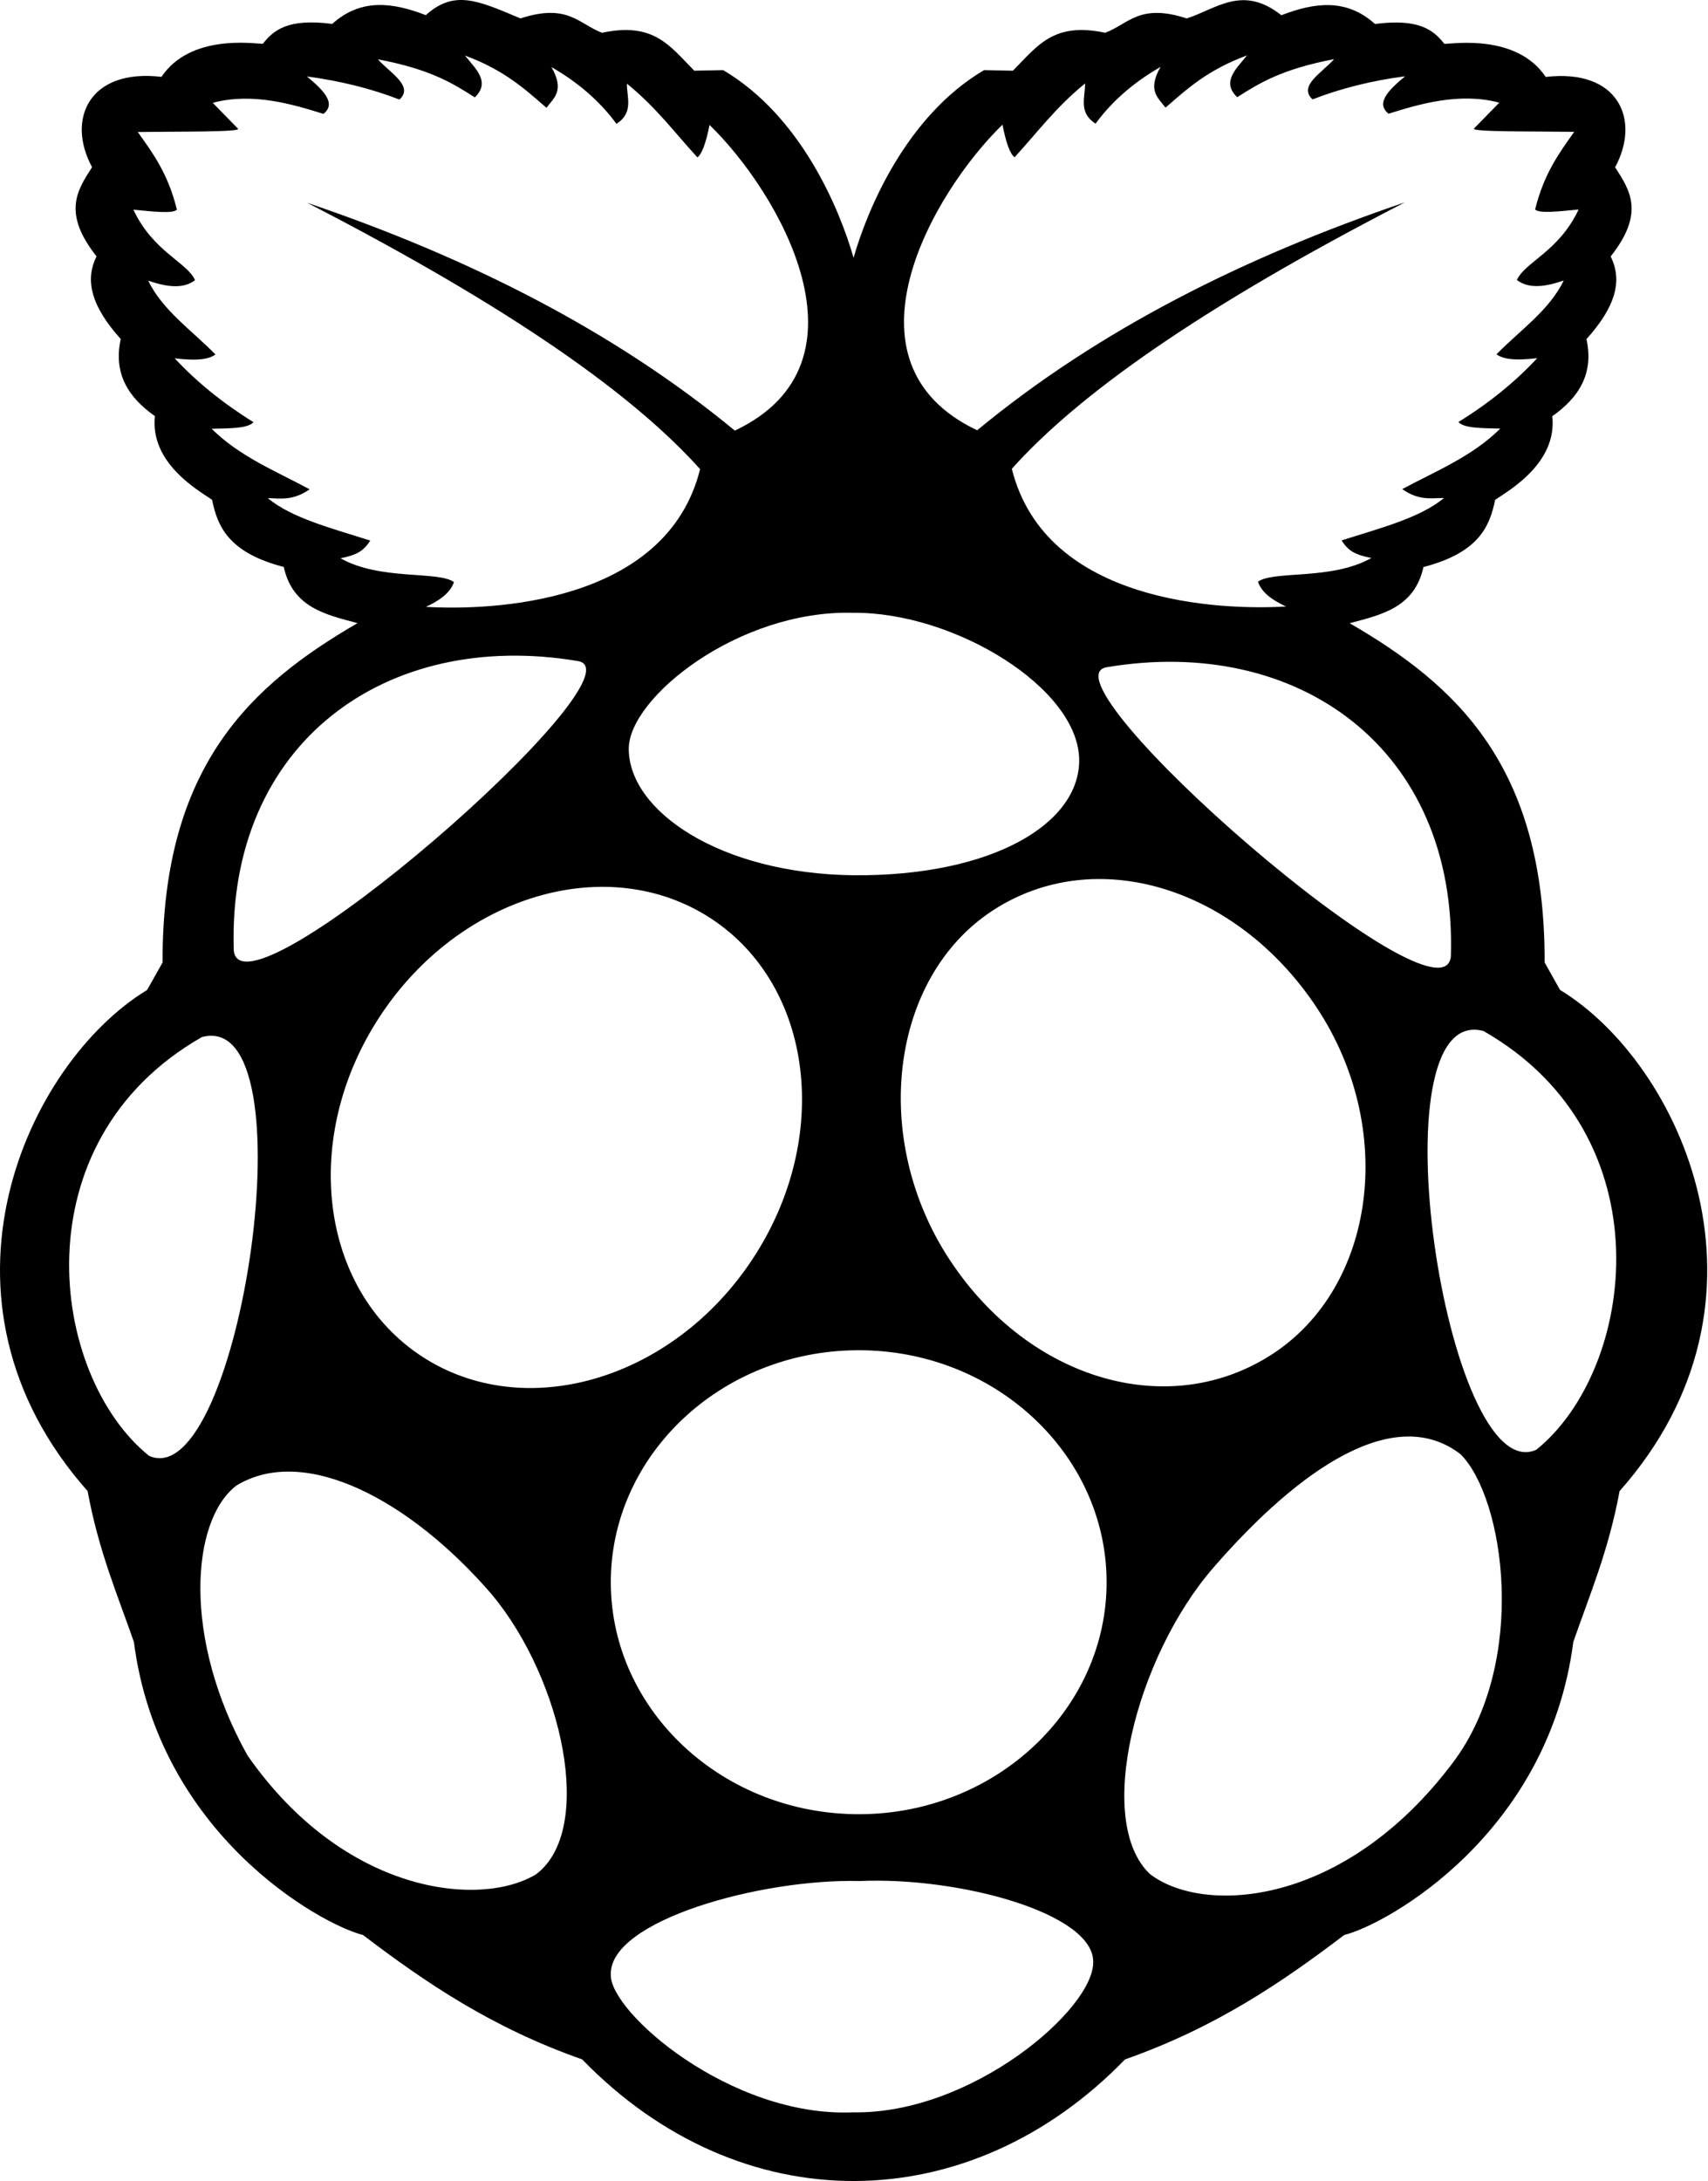 <?xml version="1.0" encoding="utf-8"?>
<!-- Generator: Adobe Illustrator 19.2.1, SVG Export Plug-In . SVG Version: 6.00 Build 0)  -->
<svg version="1.1" id="Layer_1" xmlns="http://www.w3.org/2000/svg" xmlns:xlink="http://www.w3.org/1999/xlink" x="0px" y="0px"
	 width="401px" height="512px" viewBox="0 0 401 512" style="enable-background:new 0 0 401 512;" xml:space="preserve">
<path d="M264.139,483.446c21.142-7.423,36.781-18.034,51.45-29.199
	c10.017-2.494,47.966-23.636,53.786-68.791c3.88-11.204,8.255-21.32,10.868-35.415
	c39.869-45.016,14.372-100.425-13.976-117.647l-3.623-6.453
	c0.139-46.382-21.043-65.287-45.768-79.639c7.483-1.999,15.203-3.642,17.321-13.184
	c12.848-3.346,15.54-9.383,16.827-15.777c3.365-2.277,14.609-8.671,13.422-19.638
	c6.295-4.414,9.799-10.076,8.017-18.093c6.77-7.503,8.552-13.679,5.681-19.4
	c8.116-10.254,4.513-15.56,1.049-20.944c6.077-11.205,0.713-23.221-16.292-21.201
	c-6.77-10.096-21.518-7.8-23.795-7.76c-2.554-3.247-5.919-6.018-16.292-4.672
	c-6.711-6.077-14.213-5.048-21.973-2.059c-9.185-7.245-15.282-1.445-22.231,0.752
	c-11.125-3.642-13.679,1.346-19.143,3.365
	c-12.135-2.573-15.837,3.029-21.657,8.908l-6.77-0.139
	c-18.311,10.789-27.417,32.762-30.644,44.066
	c-3.227-11.303-12.293-33.277-30.624-44.066l-6.77,0.139
	c-5.82-5.899-9.522-11.482-21.657-8.908c-5.464-2.039-8.017-7.008-19.143-3.365
	c-9.97-4.2-15.54-6.807-22.231-0.772c-7.74-2.989-15.243-4.019-21.973,2.059
	c-10.373-1.346-13.738,1.425-16.292,4.672c-2.277-0.04-17.025-2.336-23.795,7.76
	c-17.005-2.019-22.389,9.997-16.292,21.201c-3.464,5.384-7.067,10.69,1.049,20.944
	c-2.87,5.701-1.089,11.897,5.681,19.4c-1.782,8.017,1.722,13.679,8.017,18.093
	c-1.188,10.987,10.076,17.361,13.422,19.638
	c1.287,6.394,3.979,12.432,16.827,15.777c2.118,9.542,9.839,11.185,17.321,13.184
	c-24.705,14.372-45.907,33.277-45.768,79.659l-3.623,6.453
	C6.218,249.636-19.299,305.025,20.57,350.041
	c2.593,14.095,6.968,24.21,10.868,35.415c5.82,45.135,43.769,66.277,53.786,68.791
	c14.669,11.165,30.288,21.776,51.45,29.199
	C173.936,521.83,227.541,521.205,264.139,483.446z M340.631,224.456
	c-1.485,18.687-97.356-65.049-80.807-67.821
	C304.761,149.053,342.135,175.738,340.631,224.456z M235.356,29.268
	c0.831,4.197,1.762,6.869,2.851,7.641c5.325-5.8,9.68-11.739,16.549-17.321
	c0.02,3.286-1.623,6.83,2.455,9.443c3.682-5.028,8.651-9.522,15.263-13.323
	c-3.187,5.563-0.554,7.265,1.168,9.561c5.048-4.395,9.839-8.829,19.143-12.273
	c-2.534,3.148-6.097,6.216-2.316,9.819c5.187-3.286,10.413-6.572,22.746-8.928
	c-2.771,3.148-8.532,6.295-5.048,9.443c6.513-2.534,13.738-4.375,21.716-5.424
	c-3.821,3.187-7.008,6.315-3.88,8.789c6.968-2.178,16.589-5.107,25.992-2.593
	l-5.939,6.077c-0.653,0.812,13.917,0.633,23.537,0.772
	c-3.504,4.949-7.087,9.74-9.185,18.232c0.95,0.99,5.721,0.436,10.215,0
	c-4.612,9.858-12.61,12.333-14.491,16.549c2.811,2.158,6.711,1.603,10.987,0.119
	c-3.306,6.948-10.274,11.699-15.777,17.321c1.386,1.01,3.821,1.603,9.561,0.911
	c-5.088,5.483-11.224,10.492-18.489,14.986c1.287,1.504,5.721,1.445,9.819,1.544
	c-6.592,6.552-15.065,9.938-23.023,14.213c3.959,2.752,6.79,2.098,9.819,2.079
	c-5.622,4.692-15.184,7.127-24.052,9.957c1.683,2.653,3.365,3.385,6.988,4.137
	c-9.383,5.286-22.845,2.87-26.626,5.563c0.911,2.653,3.504,4.375,6.592,5.82
	c-15.124,0.891-56.458-0.554-64.376-32.327
	c15.48-17.262,43.709-37.513,92.289-62.555
	c-37.79,12.848-71.899,29.951-100.425,53.508
	C195.863,85.152,219.005,45.164,235.356,29.268z M200.228,143.857
	c23.795-0.257,53.241,17.747,53.142,34.732
	c-0.099,14.986-20.687,27.12-52.954,26.883
	c-31.594-0.376-52.875-15.243-52.796-29.753
	C147.68,163.761,173.405,143.164,200.228,143.857z M79.948,131.059
	c3.603-0.752,5.276-1.504,6.978-4.157c-8.869-2.831-18.43-5.266-24.052-9.957
	c3.029,0.04,5.86,0.673,9.819-2.079c-7.938-4.276-16.431-7.681-23.003-14.213
	c4.098-0.099,8.532-0.04,9.819-1.544c-7.265-4.513-13.402-9.522-18.489-14.986
	c5.741,0.693,8.176,0.099,9.561-0.911c-5.503-5.622-12.452-10.393-15.777-17.321
	c4.276,1.465,8.176,2.039,10.987-0.119c-1.861-4.217-9.878-6.691-14.471-16.549
	c4.494,0.436,9.264,0.99,10.215,0c-2.079-8.492-5.662-13.283-9.185-18.232
	c9.621-0.139,24.191,0.04,23.537-0.772l-5.939-6.077
	c9.403-2.534,19.004,0.416,25.992,2.593c3.128-2.474-0.059-5.602-3.88-8.789
	c7.978,1.069,15.203,2.89,21.716,5.424c3.484-3.148-2.257-6.295-5.048-9.443
	c12.333,2.336,17.559,5.622,22.746,8.928c3.761-3.603,0.218-6.671-2.316-9.819
	c9.304,3.444,14.095,7.899,19.143,12.273c1.702-2.316,4.355-3.999,1.168-9.561
	c6.612,3.801,11.581,8.294,15.263,13.323c4.078-2.613,2.435-6.157,2.455-9.443
	c6.869,5.582,11.224,11.521,16.549,17.321c1.069-0.792,2.019-3.425,2.851-7.621
	c16.371,15.876,39.513,55.884,5.939,71.76
	c-28.546-23.537-62.634-40.661-100.405-53.489
	c48.559,25.042,76.788,45.293,92.249,62.535
	c-7.918,31.772-49.272,33.218-64.376,32.327c3.088-1.445,5.681-3.167,6.592-5.82
	C102.783,133.949,89.331,136.344,79.948,131.059z M135.684,155.19
	c16.549,2.771-79.342,86.508-80.807,67.841
	C53.372,174.313,90.747,147.608,135.684,155.19z M35.001,341.766
	c-23.3-18.747-30.802-73.641,12.392-98.307
	C73.425,236.472,56.183,351.17,35.001,341.766z M125.835,440.014
	c-13.144,7.918-45.046,4.652-67.732-27.932
	c-15.302-27.338-13.323-55.171-2.593-63.347
	c16.055-9.779,40.879,3.425,59.982,25.596
	C132.14,394.384,139.732,429.621,125.835,440.014z M99.021,318.407
	c-24.111-15.797-28.476-51.608-9.71-79.995s53.508-38.582,77.62-22.785
	s28.467,51.608,9.72,79.995S123.133,334.204,99.021,318.407z M200.298,495.878
	c-28.902,1.247-57.25-23.676-56.894-32.327
	c-0.436-12.669,35.197-22.567,58.438-21.973
	c23.379-1.029,54.756,7.542,54.815,18.885
	C257.052,471.469,228.21,496.373,200.298,495.878z M259.804,371.151
	c0.168,29.912-25.755,54.599-57.903,54.739s-58.329-24.247-58.497-54.179
	c-0.168-29.912,25.755-54.579,57.903-54.739S259.636,341.239,259.804,371.151z
	 M223.031,295.851c-18.747-28.387-14.142-66.278,9.989-82.075
	c24.131-15.797,57.414-5.535,76.16,22.832
	c18.747,28.387,13.764,65.415-10.368,81.213
	C274.682,333.617,241.778,324.218,223.031,295.851z M341.195,413.665
	c-25.555,34.085-58.645,35.91-71.196,26.289
	c-13.144-12.392-3.297-51.038,14.906-71.978
	c20.398-23.464,42.64-38.464,58.002-26.586
	C353.241,351.684,358.845,390.125,341.195,413.665z M360.684,340.341
	c-21.182,9.423-38.444-105.275-12.392-98.307
	C391.487,266.7,383.984,321.594,360.684,340.341z"/>
</svg>

